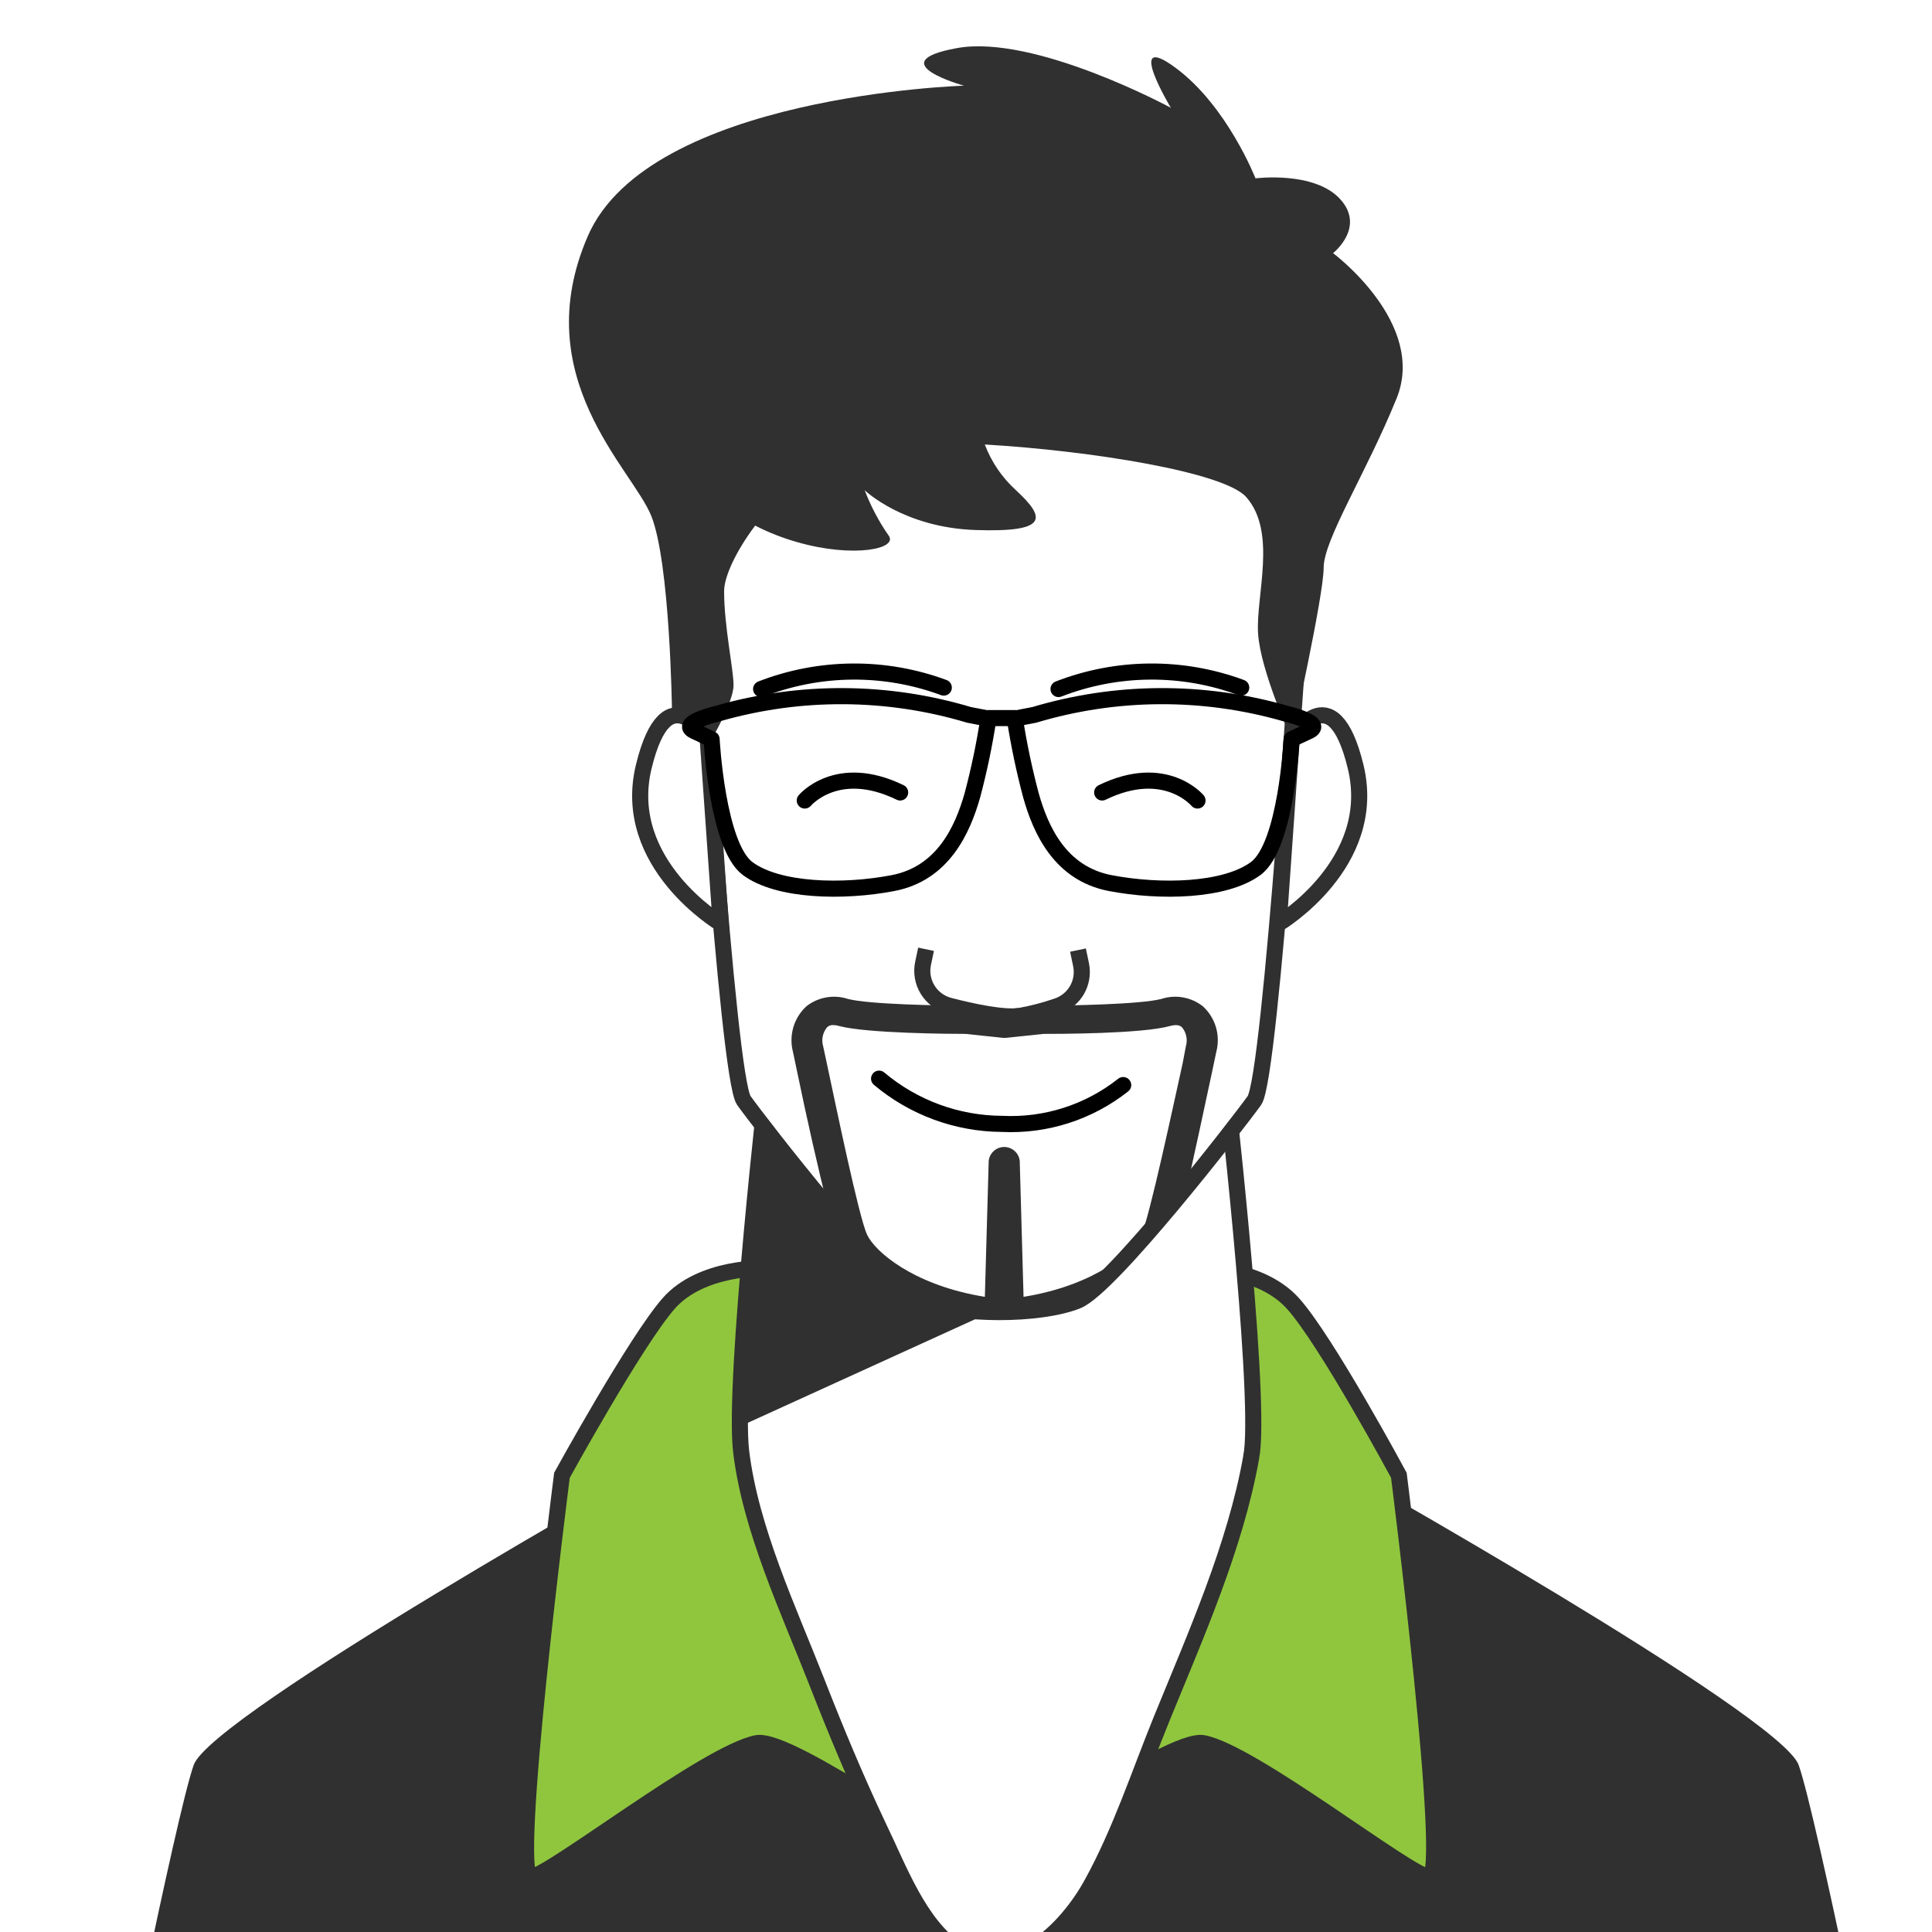 <svg width="84" height="84" viewBox="0 0 84 84" fill="none" xmlns="http://www.w3.org/2000/svg">
<rect x="-3" y="-9" width="89" height="106" fill="white"/>
<path d="M78.204 76.743C77.426 74.543 57.791 63.53 57.791 63.53L43.589 61.911V61.848L43.31 61.879L43.035 61.848V61.911L28.833 63.53C28.833 63.53 9.193 74.543 8.42 76.743C7.646 78.942 4.646 93.972 4.646 93.972H82C82 93.972 78.982 78.946 78.204 76.743Z" fill="#303030"/>
<path d="M60.82 64.142C60.82 64.142 57.672 58.295 56.219 56.676C54.767 55.057 52.028 55.143 52.028 55.143L43.542 54.976V54.94H42.642H41.743V54.976L33.261 55.143C33.261 55.143 30.5 55.044 29.069 56.676C27.639 58.309 24.433 64.142 24.433 64.142C24.433 64.142 22.184 81.722 23.084 81.614C23.983 81.506 30.729 76.217 32.897 75.79C34.412 75.502 42.039 81.164 42.611 80.773C43.182 81.164 50.809 75.502 52.32 75.79C54.466 76.199 61.216 81.515 62.133 81.614C63.051 81.713 60.82 64.142 60.82 64.142Z" fill="#90C63E" stroke="#303030" stroke-width="0.7" stroke-miterlimit="10"/>
<path d="M53.218 46.355L43.387 45.739C43.387 45.739 43.356 47.484 43.315 50.236C43.275 47.493 43.248 45.739 43.248 45.739L33.43 46.355C33.43 46.355 31.852 60.049 32.225 63.116C32.634 66.498 34.294 70.011 35.504 73.105C36.34 75.246 37.222 77.364 38.202 79.433C39.101 81.29 39.951 83.651 41.638 84.802C43.887 86.345 46.36 83.952 47.484 81.874C48.721 79.626 49.526 77.139 50.502 74.742C51.968 71.144 53.709 67.254 54.401 63.355C54.401 63.274 54.428 63.197 54.437 63.116C54.797 60.049 53.218 46.355 53.218 46.355Z" fill="white" stroke="#303030" stroke-width="0.7" stroke-miterlimit="10"/>
<path d="M43.545 54.94L35.702 46.211L33.431 46.355C33.431 46.355 32.131 57.648 32.167 62.019L44.534 56.384L43.545 54.94Z" fill="#303030"/>
<path d="M54.247 19.691C48.54 15.886 38.327 15.895 32.633 19.691C30.02 21.431 30.312 26.077 30.312 26.077C30.312 26.077 31.617 46.832 32.341 47.848C33.065 48.864 38.583 55.979 40.036 56.555C41.668 57.207 45.199 57.216 46.844 56.555C48.297 55.975 53.811 48.864 54.539 47.848C55.268 46.832 56.572 26.077 56.572 26.077C56.572 26.077 56.86 21.431 54.247 19.691Z" fill="white" stroke="#303030" stroke-width="0.7" stroke-miterlimit="10"/>
<path d="M57.959 11.006C57.959 11.006 59.389 9.882 58.265 8.654C57.141 7.426 54.586 7.754 54.586 7.754C54.586 7.754 53.358 4.606 51.11 2.947C48.861 1.287 50.907 4.687 50.907 4.687C50.907 4.687 44.98 1.476 41.602 2.092C38.225 2.708 41.913 3.725 41.913 3.725C41.913 3.725 28.214 4.134 25.556 10.268C22.898 16.403 27.499 20.387 28.317 22.433C29.136 24.48 29.217 30.915 29.217 30.915L31.056 33.164L30.939 32.143C30.939 32.143 31.893 30.511 31.893 29.796C31.893 29.081 31.483 27.241 31.483 25.707C31.483 25.073 31.996 23.967 32.833 22.852C33.408 23.147 34.01 23.385 34.632 23.562C37.083 24.277 39.129 23.868 38.616 23.256C38.199 22.652 37.857 22 37.595 21.314C37.595 21.314 39.277 22.942 42.425 23.045C45.574 23.148 45.493 22.532 44.166 21.309C43.567 20.763 43.105 20.084 42.817 19.326C47.435 19.596 53.246 20.531 54.186 21.615C55.535 23.148 54.595 25.91 54.699 27.542C54.802 29.175 56.16 32.143 56.16 32.143C56.16 32.143 57.55 25.914 57.55 24.687C57.55 23.459 59.389 20.599 60.72 17.325C62.052 14.05 57.959 11.006 57.959 11.006Z" fill="#303030"/>
<path d="M30.771 32.144C30.771 32.144 29.004 29.13 27.988 33.34C26.971 37.549 31.334 40.149 31.334 40.149L30.771 32.144Z" fill="white" stroke="#303030" stroke-width="0.7" stroke-miterlimit="10"/>
<path d="M56.158 32.144C56.158 32.144 57.925 29.13 58.942 33.34C59.958 37.549 55.596 40.153 55.596 40.153L56.158 32.144Z" fill="white" stroke="#303030" stroke-width="0.7" stroke-miterlimit="10"/>
<path d="M34.99 34.805C34.99 34.805 36.393 33.119 39.137 34.455" stroke="black" stroke-width="0.7" stroke-linecap="round" stroke-linejoin="round"/>
<path d="M52.066 34.805C52.066 34.805 50.663 33.119 47.92 34.455" stroke="black" stroke-width="0.7" stroke-linecap="round" stroke-linejoin="round"/>
<path d="M40.263 41.273L40.132 41.893C40.051 42.285 40.123 42.694 40.334 43.034C40.545 43.375 40.878 43.621 41.265 43.724C42.295 43.993 43.627 44.272 44.337 44.173C44.885 44.073 45.425 43.932 45.952 43.751C46.317 43.632 46.627 43.383 46.821 43.052C47.015 42.72 47.08 42.328 47.004 41.952L46.869 41.308" fill="white"/>
<path d="M40.263 41.273L40.132 41.893C40.051 42.285 40.123 42.694 40.334 43.034C40.545 43.375 40.878 43.621 41.265 43.724C42.295 43.993 43.627 44.272 44.337 44.173C44.885 44.073 45.425 43.932 45.952 43.751C46.317 43.632 46.627 43.383 46.821 43.052C47.015 42.72 47.08 42.328 47.004 41.952L46.869 41.308" stroke="#303030" stroke-width="0.7" stroke-miterlimit="10"/>
<path d="M44.968 31.082C48.518 30.019 52.298 29.996 55.861 31.015C55.861 31.015 57.66 31.433 56.918 31.784L56.158 32.139C56.158 32.139 55.933 36.776 54.597 37.761C53.261 38.746 50.451 38.813 48.27 38.395C46.088 37.977 45.247 36.074 44.829 34.599C44.534 33.494 44.298 32.374 44.123 31.244L44.968 31.082Z" stroke="black" stroke-width="0.7" stroke-linecap="round" stroke-linejoin="round"/>
<path d="M42.133 31.082C38.583 30.019 34.803 29.996 31.24 31.015C31.24 31.015 29.441 31.433 30.183 31.784L30.939 32.139C30.939 32.139 31.182 36.776 32.504 37.761C33.826 38.746 36.651 38.813 38.827 38.395C41.004 37.977 41.849 36.074 42.272 34.599C42.567 33.495 42.801 32.375 42.974 31.244L42.133 31.082Z" stroke="black" stroke-width="0.7" stroke-linecap="round" stroke-linejoin="round"/>
<path d="M42.973 31.221H44.124" stroke="black" stroke-width="0.7" stroke-linecap="round" stroke-linejoin="round"/>
<path d="M33.092 29.958C35.642 28.967 38.468 28.944 41.034 29.895" stroke="black" stroke-width="0.7" stroke-linecap="round" stroke-linejoin="round"/>
<path d="M46.023 29.958C48.574 28.967 51.4 28.944 53.966 29.895" stroke="black" stroke-width="0.7" stroke-linecap="round" stroke-linejoin="round"/>
<path d="M38.221 46.898C39.717 48.158 41.608 48.853 43.563 48.864C45.467 48.959 47.34 48.359 48.834 47.177" stroke="black" stroke-width="0.7" stroke-linecap="round" stroke-linejoin="round"/>
<path d="M52.728 46.467C52.8 46.13 52.854 45.878 52.881 45.739C52.975 45.385 52.971 45.011 52.867 44.66C52.763 44.308 52.564 43.992 52.292 43.746C52.04 43.551 51.745 43.42 51.431 43.365C51.118 43.31 50.795 43.333 50.493 43.432C49.593 43.67 46.445 43.724 45.343 43.724H45.258L43.675 43.89L42.096 43.724H42.015C40.891 43.724 37.77 43.67 36.866 43.432C36.563 43.333 36.241 43.31 35.927 43.365C35.614 43.42 35.318 43.551 35.067 43.746C34.796 43.993 34.598 44.309 34.494 44.66C34.391 45.012 34.385 45.385 34.478 45.739C34.505 45.878 34.563 46.13 34.631 46.467C35.081 48.639 35.584 50.884 35.98 52.408C37.617 54.373 39.34 56.267 40.059 56.555C41.692 57.207 45.222 57.216 46.868 56.555C47.687 56.226 49.796 53.825 51.613 51.608C51.936 50.155 52.341 48.289 52.728 46.467ZM49.62 53.69C49.27 54.437 47.642 55.813 44.763 56.339L44.502 56.384L44.336 50.47C44.317 50.304 44.237 50.152 44.113 50.041C43.989 49.93 43.828 49.869 43.661 49.869C43.495 49.869 43.334 49.93 43.21 50.041C43.085 50.152 43.006 50.304 42.987 50.47L42.82 56.384L42.56 56.339C39.681 55.813 38.062 54.437 37.703 53.69C37.343 52.943 36.304 47.884 35.949 46.233L35.791 45.496C35.748 45.352 35.741 45.2 35.772 45.053C35.803 44.906 35.87 44.769 35.967 44.655C36.04 44.593 36.136 44.562 36.232 44.569C36.317 44.57 36.402 44.584 36.484 44.61C37.707 44.934 41.39 44.952 41.979 44.952L43.598 45.123C43.649 45.127 43.7 45.127 43.751 45.123L45.37 44.952C45.959 44.952 49.643 44.952 50.866 44.61C51.217 44.516 51.316 44.61 51.383 44.655C51.48 44.769 51.547 44.906 51.578 45.053C51.608 45.2 51.602 45.352 51.559 45.496L51.419 46.233C51.046 47.906 49.967 52.988 49.62 53.69Z" fill="#303030"/>
</svg>
